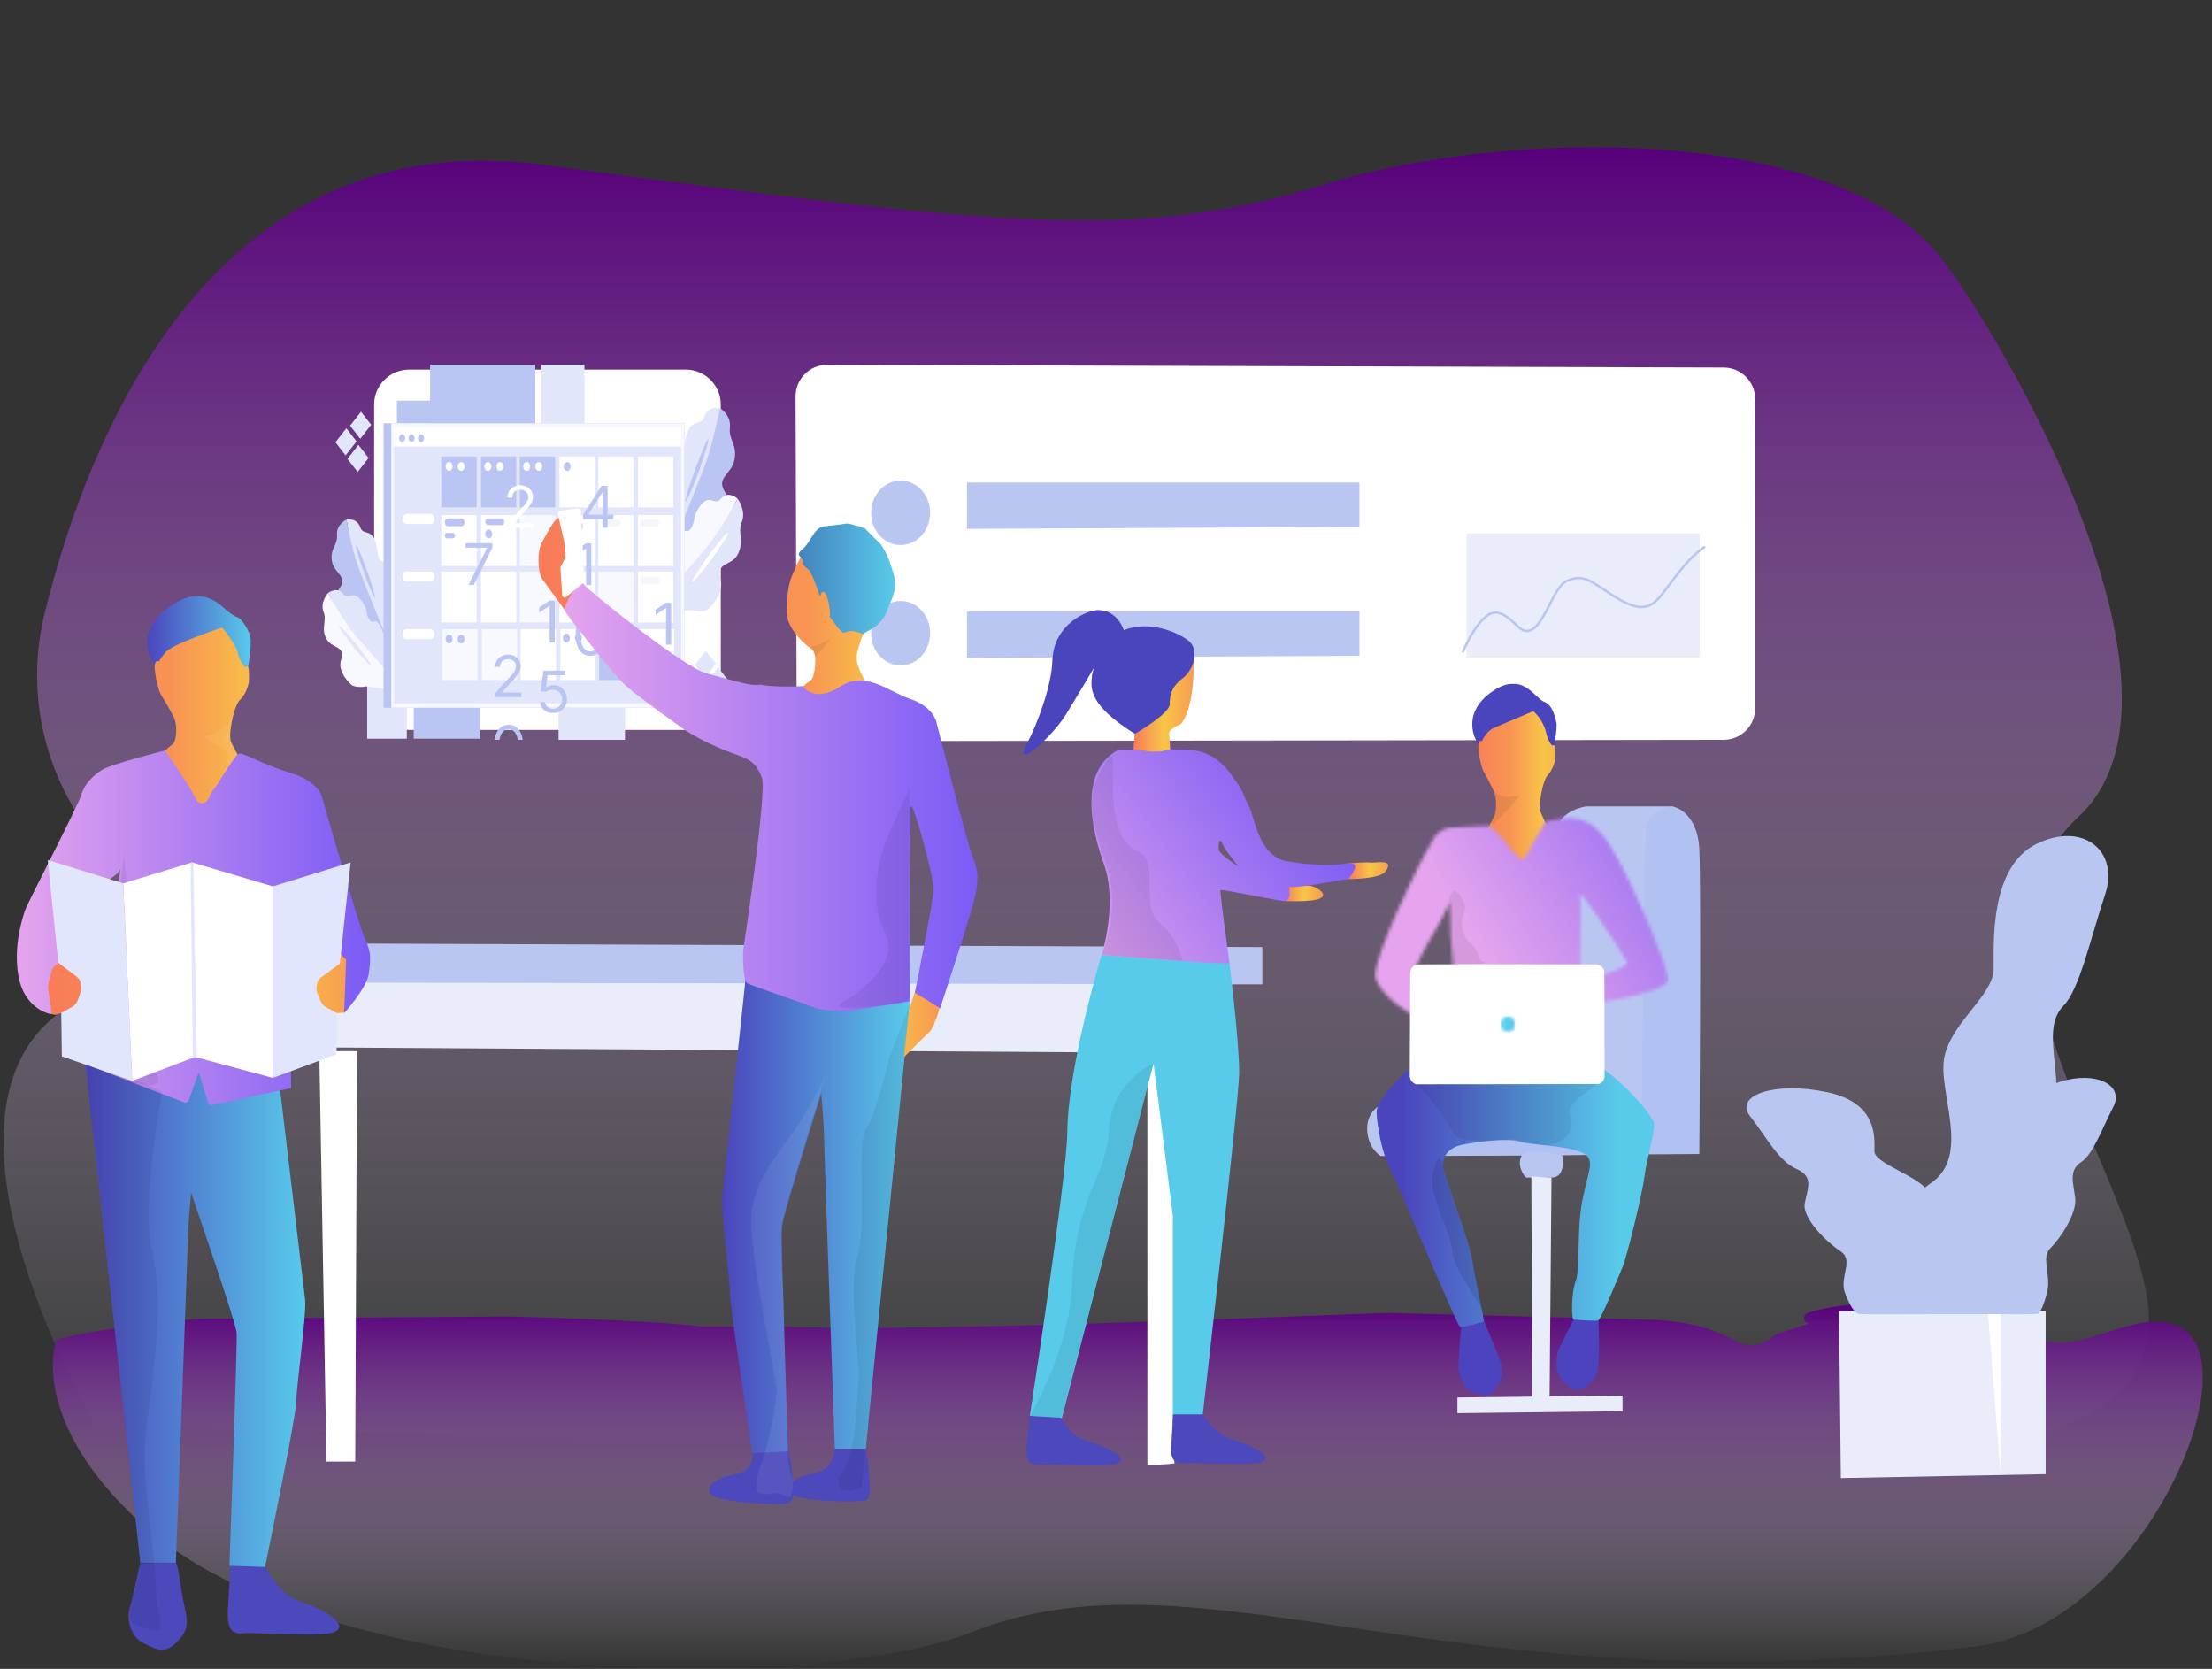 <svg width="631" height="476" viewBox="0 0 631 476" fill="none" xmlns="http://www.w3.org/2000/svg">
<rect x="0" y="0" width="631" height="476" fill="#333333" stroke="none"/>
<g clip-path="url(#clip0_1_385)">
<path d="M19.861 228.416C10.829 212.11 8.281 193.084 12.713 175.034C25.272 123.977 60.923 34.365 155.278 47.053C286.195 64.676 324.251 69.082 377.967 52.555C431.682 36.029 524.559 36.049 553.654 73.463C571.291 96.142 630.865 197.801 592.82 233.047C554.774 268.293 611.238 337.976 612.96 375.009C614.682 412.041 560.369 416.804 492.108 417.93C423.847 419.056 27.099 406.235 27.099 406.235C27.099 406.235 -23.764 319.967 16.521 289.151C41.45 270.094 30.29 247.253 19.861 228.416Z" fill="url(#paint0_linear_1_385)"/>
<path d="M60.777 376.107C51.789 375.784 18.118 380.543 16.145 382.369C15.633 382.862 8.27 405.536 40.67 434.844C92.506 481.731 232.002 483.334 277.212 465.499C342.802 439.619 414.673 488.146 563.654 469.574C611.263 463.642 643.079 388.121 621.434 378.331C608.475 372.494 592.959 387.983 579.928 381.185C564.93 373.348 534.538 368.45 515.722 374.462C515.359 374.564 515.047 374.808 514.854 375.143C514.66 375.477 514.599 375.877 514.684 376.257C514.769 376.637 514.993 376.968 515.309 377.181C515.625 377.393 516.008 377.471 516.378 377.397L506.468 380.671C495.456 389.161 497.936 377.88 472.105 376.426L395.945 374.478C368.715 375.327 263.941 380.098 222.947 378.4H200.401C185.356 376.452 146.33 375.529 144.926 375.481L60.777 376.107Z" fill="url(#paint1_linear_1_385)"/>
<path d="M93.133 416.863L91.084 299.805H101.844L101.332 416.863H93.133Z" fill="white"/>
<path d="M327.308 300.365H339.094L334.995 417.423L327.308 417.983V300.365Z" fill="white"/>
<path d="M82.885 279.642L83.397 298.685L344.218 300.365L344.495 279.065L82.885 279.642Z" fill="#E9EDFA"/>
<path d="M67 269L360.103 270.12V280.762L67.512 280.202L67 269Z" fill="#BAC6F2"/>
<path d="M524.613 373.964L525.125 421.571L583.541 420.451V373.964H524.613Z" fill="#E9EDFA"/>
<path d="M570.715 420.681L570.751 373.964H567.051" fill="white"/>
<path d="M539.75 373.863C539.75 373.863 538.356 345.629 550.572 337.614C562.788 329.599 552.319 310.904 554.758 300.985C557.197 291.066 568.722 283.818 568.722 276.184C568.722 268.55 567.697 247.188 580.938 240.703C594.179 234.217 604.673 242.613 600.486 255.203C596.3 267.794 593.154 282.295 588.619 286.87C584.084 291.446 585.826 298.699 586.523 307.476C587.22 316.253 580.938 330.748 577.448 336.091C573.959 341.434 577.448 350.591 576.423 360.13C576.423 360.13 574.517 373.482 572.601 373.925C570.684 374.367 539.75 373.863 539.75 373.863Z" fill="#BAC6F2"/>
<path d="M567.031 374.731C567.031 374.731 568.568 361.289 554.953 357.503C541.338 353.717 553.006 344.806 550.28 340.096C547.554 335.385 534.697 331.935 534.697 328.334C534.697 324.732 535.865 314.55 521.062 311.47C506.258 308.389 494.57 312.377 499.243 318.359C503.916 324.34 507.442 331.241 512.489 333.414C517.536 335.587 515.604 339.015 514.826 343.21C514.047 347.405 521.057 354.271 524.956 356.809C528.856 359.346 524.956 363.698 526.124 368.234C526.124 368.234 528.251 374.58 530.388 374.793C532.524 375.006 567.031 374.731 567.031 374.731Z" fill="#BAC6F2"/>
<path d="M555.64 374.726C555.64 374.726 554.553 360.69 564.048 356.708C573.543 352.725 565.406 343.434 567.302 338.499C569.198 333.565 578.15 329.963 578.15 326.177C578.15 322.391 577.335 311.761 587.64 308.54C597.945 305.32 606.087 309.487 602.828 315.749C599.569 322.01 597.135 329.191 593.605 331.493C590.074 333.794 591.437 337.373 591.975 341.737C592.513 346.1 587.635 353.308 584.924 355.963C582.214 358.617 584.924 363.171 584.11 367.909C584.11 367.909 582.629 374.546 581.143 374.765C579.657 374.983 555.64 374.726 555.64 374.726Z" fill="#BAC6F2"/>
<path d="M235.973 104.053C230.979 104.037 226.928 108.091 226.945 113.084L227.261 202.423C227.278 207.386 231.311 211.398 236.274 211.391L491.707 211.004C496.672 210.996 500.693 206.969 500.693 202.004V113.832C500.693 108.872 496.68 104.847 491.72 104.832L235.973 104.053Z" fill="white"/>
<path d="M275.839 137.63V150.848L387.802 150.271V137.63H275.839Z" fill="#BAC6F2"/>
<path d="M275.839 174.399V187.617L387.802 187.041V174.399H275.839Z" fill="#BAC6F2"/>
<path d="M256.915 155.458C261.559 155.458 265.324 151.343 265.324 146.267C265.324 141.191 261.559 137.076 256.915 137.076C252.271 137.076 248.506 141.191 248.506 146.267C248.506 151.343 252.271 155.458 256.915 155.458Z" fill="#BAC6F2"/>
<path d="M256.915 189.785C261.559 189.785 265.324 185.67 265.324 180.594C265.324 175.518 261.559 171.403 256.915 171.403C252.271 171.403 248.506 175.518 248.506 180.594C248.506 185.67 252.271 189.785 256.915 189.785Z" fill="#BAC6F2"/>
<path d="M484.834 152.091H418.363V187.534H484.834V152.091Z" fill="#E9EDFA"/>
<path d="M417.328 185.842C417.328 185.842 422.503 173.453 427.427 174.803C432.352 176.153 433.577 181.804 437.281 179.379C440.986 176.953 443.379 167.208 446.971 165.685C452.095 163.506 453.786 165.909 460.689 170.221C467.591 174.534 470.522 173.582 473.366 170.4C475.964 167.488 480.796 159.585 486.145 156.068" stroke="#BAC6F2" stroke-width="0.698" stroke-linecap="round" stroke-linejoin="round"/>
<path d="M195.617 105.414H116.72C111.198 105.414 106.72 109.891 106.72 115.414V198.173C106.72 203.696 111.198 208.173 116.72 208.173H195.617C201.14 208.173 205.617 203.696 205.617 198.173V115.414C205.617 109.891 201.14 105.414 195.617 105.414Z" fill="white"/>
<path d="M154.872 195.588C169.003 195.588 180.457 183.067 180.457 167.623C180.457 152.178 169.003 139.658 154.872 139.658C140.742 139.658 129.287 152.178 129.287 167.623C129.287 183.067 140.742 195.588 154.872 195.588Z" stroke="#AE00EB" stroke-width="0.233" stroke-linecap="round" stroke-linejoin="round"/>
<path d="M138.378 114.286H113.218V120.788H138.378V114.286Z" fill="#BAC6F2"/>
<path d="M138.378 124.485H113.218V130.987H138.378V124.485Z" fill="#BAC6F2"/>
<g clip-path="url(#clip1_1_385)">
<path d="M98.798 122.151L95.681 126.15L98.589 129.882L101.706 125.883L98.798 122.151Z" fill="#E1E6FB"/>
<path d="M102.24 126.887L99.124 130.887L102.032 134.618L105.148 130.619L102.24 126.887Z" fill="#E1E6FB"/>
<path d="M102.978 117.417L99.861 121.417L102.769 125.148L105.886 121.149L102.978 117.417Z" fill="#E1E6FB"/>
<path d="M201.366 185.595L198.249 189.594L201.157 193.326L204.274 189.326L201.366 185.595Z" fill="#E1E6FB"/>
<path d="M204.809 190.328L201.692 194.328L204.6 198.059L207.717 194.06L204.809 190.328Z" fill="#E1E6FB"/>
<path d="M201.119 195.064L198.002 199.063L200.91 202.795L204.027 198.796L201.119 195.064Z" fill="#E1E6FB"/>
<path d="M152.702 104H122.694V123.885H152.702V104Z" fill="#BAC5F4"/>
<path d="M116.053 178.49H104.739V210.684H116.053V178.49Z" fill="#E1E6FB"/>
<path d="M110.15 181.33C110.15 181.33 100.311 160.814 99.82 155.448C99.328 150.082 98.836 148.189 98.836 148.189C98.836 148.189 101.787 147.557 102.771 150.398C103.755 153.239 106.707 149.767 107.69 157.342C107.69 157.342 107.936 161.13 110.15 159.867C112.364 158.605 110.15 181.33 110.15 181.33Z" fill="#E1E6FB"/>
<path d="M111.38 184.487C111.38 184.487 104.355 167.758 102.033 161.13C100.311 156.212 98.836 148.189 98.836 148.189C98.836 148.189 95.869 149.584 96.13 152.608C96.376 155.449 94.162 156.395 94.654 159.867C95.186 163.623 99.416 164.327 96.868 167.758C95.321 169.838 96.482 173.389 97.606 175.649C98.326 177.095 101.881 178.411 101.049 177.859C99.146 176.596 111.38 184.487 111.38 184.487Z" fill="#BAC5F4"/>
<path d="M106.924 170.459C107.17 170.313 106.173 166.857 104.696 162.74C103.219 158.623 101.822 155.404 101.575 155.55C101.328 155.696 102.325 159.151 103.802 163.268C105.279 167.385 106.677 170.605 106.924 170.459Z" fill="#BAC5F4"/>
<path d="M113.493 194.742C113.493 194.742 98.513 180.223 96.536 175.453C94.558 170.684 93.562 169.141 93.562 169.141C93.562 169.141 96.132 167.174 97.854 169.362C99.576 171.549 101.342 166.937 104.404 173.534C104.404 173.534 104.741 178.165 106.955 177.218C109.25 176.246 113.493 194.742 113.493 194.742Z" fill="#E1E6FB"/>
<path d="M115.532 197.112C115.532 197.112 104.247 184.802 100.205 179.711C97.207 175.924 93.564 169.147 93.564 169.147C93.564 169.147 91.196 171.833 92.295 174.513C93.328 177.038 91.535 178.96 92.979 181.965C94.538 185.216 98.68 183.897 97.278 188.278C96.427 190.938 98.508 193.703 100.203 195.285C101.283 196.295 104.967 195.862 104.038 195.736C101.898 195.468 115.532 197.112 115.532 197.112Z" fill="#F8F8FF"/>
<path d="M105.922 189.944C106.111 189.693 104.203 186.939 101.66 183.793C99.118 180.647 96.904 178.3 96.715 178.55C96.527 178.801 98.435 181.555 100.977 184.701C103.52 187.848 105.733 190.195 105.922 189.944Z" fill="#E1E6FB"/>
<path d="M191.565 156.108C191.565 156.108 203.258 131.709 204.008 125.211C204.759 118.712 205.378 116.433 205.378 116.433C205.378 116.433 202.132 115.486 200.931 118.895C199.731 122.304 196.595 117.9 195.213 127.06C195.213 127.06 194.794 131.656 192.389 129.992C189.983 128.329 191.565 156.108 191.565 156.108Z" fill="#E1E6FB"/>
<path d="M190.089 159.867C190.089 159.867 198.518 139.916 201.344 131.984C203.443 126.098 205.386 116.42 205.386 116.42C205.386 116.42 208.62 118.292 208.214 121.953C207.833 125.397 210.248 126.688 209.57 130.873C208.832 135.412 204.119 136.024 206.812 140.342C208.446 142.965 207.024 147.217 205.691 149.903C204.837 151.62 200.848 153.015 201.79 152.393C203.942 150.982 190.089 159.867 190.089 159.867Z" fill="#BAC5F4"/>
<path d="M198.326 133.824C196.531 138.748 195.294 142.896 195.562 143.088C195.83 143.281 197.502 139.443 199.298 134.519C201.094 129.595 202.331 125.448 202.063 125.255C201.795 125.062 200.12 128.897 198.326 133.824Z" fill="#BAC5F4"/>
<path d="M187.344 172.234C187.344 172.234 204.503 155.429 206.879 149.742C209.255 144.054 210.416 142.242 210.416 142.242C210.416 142.242 207.644 139.717 205.651 142.264C203.659 144.811 201.881 139.108 198.233 146.964C198.233 146.964 197.682 152.579 195.264 151.298C192.758 149.969 187.344 172.234 187.344 172.234Z" fill="#F8F8FF"/>
<path d="M184.993 174.996C184.993 174.996 197.972 160.672 202.646 154.713C206.114 150.294 210.416 142.242 210.416 142.242C210.416 142.242 212.937 145.648 211.614 148.871C210.369 151.891 212.285 154.325 210.571 157.898C208.716 161.761 204.176 159.921 205.565 165.337C206.406 168.623 203.986 171.871 202.055 173.695C200.826 174.863 196.755 174.121 197.79 174.011C200.174 173.787 184.993 174.996 184.993 174.996Z" fill="#E1E6FB"/>
<path d="M202.235 158.339C199.421 162.178 197.316 165.539 197.522 165.845C197.729 166.151 200.181 163.285 202.995 159.444C205.809 155.603 207.914 152.245 207.708 151.938C207.501 151.632 205.049 154.501 202.235 158.339Z" fill="white"/>
<path d="M136.96 178.49H118.021V210.684H136.96V178.49Z" fill="#BAC5F4"/>
<path d="M178.283 178.805H159.343V211H178.283V178.805Z" fill="#E1E6FB"/>
<path d="M166.722 104H154.424V124.201H166.722V104Z" fill="#E1E6FB"/>
<path d="M195.254 120.729H109.412V201.847H195.254V120.729Z" fill="#BAC5F4"/>
<path d="M195.254 120.729H111.626V201.847H195.254V120.729Z" fill="#F8F8FF"/>
<path d="M194.271 121.991H112.364V127.673H194.271V121.991Z" fill="white"/>
<path d="M194.271 127.357H112.364V200.584H194.271V127.357Z" fill="#E1E6FB"/>
<path d="M135.977 130.197H125.892V144.716H135.977V130.197Z" fill="#BAC5F4"/>
<path d="M147.291 130.197H137.206V144.716H147.291V130.197Z" fill="#BAC5F4"/>
<path d="M158.359 130.197H148.275V144.716H158.359V130.197Z" fill="#BAC5F4"/>
<path d="M169.674 130.197H159.589V144.716H169.674V130.197Z" fill="white"/>
<path d="M180.742 130.197H170.658V144.716H180.742V130.197Z" fill="white"/>
<path d="M192.057 130.197H181.972V144.716H192.057V130.197Z" fill="white"/>
<path d="M135.977 146.926H125.892V161.445H135.977V146.926Z" fill="white"/>
<path d="M147.291 146.926H137.206V161.445H147.291V146.926Z" fill="white"/>
<path d="M158.359 146.926H148.275V161.445H158.359V146.926Z" fill="#F8F8FF"/>
<path d="M169.674 146.926H159.589V161.445H169.674V146.926Z" fill="white"/>
<path d="M180.742 146.926H170.658V161.445H180.742V146.926Z" fill="white"/>
<path d="M192.057 146.926H181.972V161.445H192.057V146.926Z" fill="white"/>
<path d="M135.977 163.023H125.892V177.543H135.977V163.023Z" fill="white"/>
<path d="M147.291 163.023H137.206V177.543H147.291V163.023Z" fill="white"/>
<path d="M158.359 163.023H148.275V177.543H158.359V163.023Z" fill="#F8F8FF"/>
<path d="M169.674 163.023H159.589V177.543H169.674V163.023Z" fill="white"/>
<path d="M180.742 163.023H170.658V177.543H180.742V163.023Z" fill="#F8F8FF"/>
<path d="M192.057 163.023H181.972V177.543H192.057V163.023Z" fill="white"/>
<path d="M136.223 179.437H126.138V193.956H136.223V179.437Z" fill="#F8F8FF"/>
<path d="M147.537 179.437H137.452V193.956H147.537V179.437Z" fill="#F8F8FF"/>
<path d="M158.605 179.437H148.521V193.956H158.605V179.437Z" fill="white"/>
<path d="M169.92 179.437H159.835V193.956H169.92V179.437Z" fill="white"/>
<path d="M180.988 179.437H170.904V193.956H180.988V179.437Z" fill="#BAC5F4"/>
<path d="M192.303 179.437H182.218V193.956H192.303V179.437Z" fill="white"/>
<path d="M114.7 126.094C115.176 126.094 115.561 125.6 115.561 124.989C115.561 124.379 115.176 123.885 114.7 123.885C114.225 123.885 113.84 124.379 113.84 124.989C113.84 125.6 114.225 126.094 114.7 126.094Z" fill="#BAC5F4"/>
<path d="M117.406 126.094C117.882 126.094 118.267 125.6 118.267 124.989C118.267 124.379 117.882 123.885 117.406 123.885C116.931 123.885 116.545 124.379 116.545 124.989C116.545 125.6 116.931 126.094 117.406 126.094Z" fill="#BAC5F4"/>
<path d="M120.112 126.094C120.587 126.094 120.973 125.6 120.973 124.989C120.973 124.379 120.587 123.885 120.112 123.885C119.636 123.885 119.251 124.379 119.251 124.989C119.251 125.6 119.636 126.094 120.112 126.094Z" fill="#BAC5F4"/>
<path d="M122.817 146.61H115.93C115.319 146.61 114.823 147.246 114.823 148.031C114.823 148.815 115.319 149.451 115.93 149.451H122.817C123.429 149.451 123.924 148.815 123.924 148.031C123.924 147.246 123.429 146.61 122.817 146.61Z" fill="white"/>
<path d="M122.817 163.023H115.93C115.319 163.023 114.823 163.659 114.823 164.444C114.823 165.228 115.319 165.864 115.93 165.864H122.817C123.429 165.864 123.924 165.228 123.924 164.444C123.924 163.659 123.429 163.023 122.817 163.023Z" fill="white"/>
<path d="M122.817 179.437H115.93C115.319 179.437 114.823 180.072 114.823 180.857C114.823 181.641 115.319 182.277 115.93 182.277H122.817C123.429 182.277 123.924 181.641 123.924 180.857C123.924 180.072 123.429 179.437 122.817 179.437Z" fill="white"/>
<path d="M131.672 147.873H127.737C127.261 147.873 126.876 148.368 126.876 148.978C126.876 149.588 127.261 150.082 127.737 150.082H131.672C132.148 150.082 132.533 149.588 132.533 148.978C132.533 148.368 132.148 147.873 131.672 147.873Z" fill="#BAC5F4"/>
<path d="M129.212 151.976H127.491C127.151 151.976 126.876 152.329 126.876 152.765C126.876 153.201 127.151 153.554 127.491 153.554H129.212C129.552 153.554 129.827 153.201 129.827 152.765C129.827 152.329 129.552 151.976 129.212 151.976Z" fill="#BAC5F4"/>
<path d="M143.11 147.873H139.174C138.767 147.873 138.436 148.297 138.436 148.82C138.436 149.343 138.767 149.767 139.174 149.767H143.11C143.517 149.767 143.847 149.343 143.847 148.82C143.847 148.297 143.517 147.873 143.11 147.873Z" fill="#BAC5F4"/>
<path d="M176.561 181.646H172.626C172.218 181.646 171.888 182.07 171.888 182.593C171.888 183.116 172.218 183.54 172.626 183.54H176.561C176.968 183.54 177.299 183.116 177.299 182.593C177.299 182.07 176.968 181.646 176.561 181.646Z" fill="white"/>
<path d="M187.629 164.602H183.694C183.286 164.602 182.956 165.026 182.956 165.548C182.956 166.071 183.286 166.495 183.694 166.495H187.629C188.037 166.495 188.367 166.071 188.367 165.548C188.367 165.026 188.037 164.602 187.629 164.602Z" fill="#F5F5FC"/>
<path d="M187.383 148.188H183.448C183.04 148.188 182.71 148.612 182.71 149.135C182.71 149.658 183.04 150.082 183.448 150.082H187.383C187.791 150.082 188.121 149.658 188.121 149.135C188.121 148.612 187.791 148.188 187.383 148.188Z" fill="#F5F5FC"/>
<path d="M176.315 148.188H172.38C171.972 148.188 171.642 148.612 171.642 149.135C171.642 149.658 171.972 150.082 172.38 150.082H176.315C176.723 150.082 177.053 149.658 177.053 149.135C177.053 148.612 176.723 148.188 176.315 148.188Z" fill="#F5F5FC"/>
<path d="M139.42 153.554C139.963 153.554 140.404 152.989 140.404 152.292C140.404 151.595 139.963 151.029 139.42 151.029C138.877 151.029 138.436 151.595 138.436 152.292C138.436 152.989 138.877 153.554 139.42 153.554Z" fill="#BAC5F4"/>
<path d="M161.803 151.345C162.346 151.345 162.787 150.78 162.787 150.082C162.787 149.385 162.346 148.82 161.803 148.82C161.26 148.82 160.819 149.385 160.819 150.082C160.819 150.78 161.26 151.345 161.803 151.345Z" fill="#BAC5F4"/>
<path d="M165.247 151.345C165.79 151.345 166.23 150.78 166.23 150.082C166.23 149.385 165.79 148.82 165.247 148.82C164.703 148.82 164.263 149.385 164.263 150.082C164.263 150.78 164.703 151.345 165.247 151.345Z" fill="#BAC5F4"/>
<path d="M165.247 167.127C165.79 167.127 166.23 166.561 166.23 165.864C166.23 165.167 165.79 164.602 165.247 164.602C164.703 164.602 164.263 165.167 164.263 165.864C164.263 166.561 164.703 167.127 165.247 167.127Z" fill="#BAC5F4"/>
<path d="M161.803 167.127C162.346 167.127 162.787 166.561 162.787 165.864C162.787 165.167 162.346 164.602 161.803 164.602C161.26 164.602 160.819 165.167 160.819 165.864C160.819 166.561 161.26 167.127 161.803 167.127Z" fill="#BAC5F4"/>
<path d="M165.001 183.224C165.544 183.224 165.984 182.659 165.984 181.961C165.984 181.264 165.544 180.699 165.001 180.699C164.457 180.699 164.017 181.264 164.017 181.961C164.017 182.659 164.457 183.224 165.001 183.224Z" fill="#BAC5F4"/>
<path d="M161.557 183.224C162.1 183.224 162.541 182.659 162.541 181.961C162.541 181.264 162.1 180.699 161.557 180.699C161.014 180.699 160.573 181.264 160.573 181.961C160.573 182.659 161.014 183.224 161.557 183.224Z" fill="#BAC5F4"/>
<path d="M131.549 183.54C132.093 183.54 132.533 182.974 132.533 182.277C132.533 181.58 132.093 181.015 131.549 181.015C131.006 181.015 130.565 181.58 130.565 182.277C130.565 182.974 131.006 183.54 131.549 183.54Z" fill="#BAC5F4"/>
<path d="M128.106 183.54C128.649 183.54 129.089 182.974 129.089 182.277C129.089 181.58 128.649 181.015 128.106 181.015C127.562 181.015 127.122 181.58 127.122 182.277C127.122 182.974 127.562 183.54 128.106 183.54Z" fill="#BAC5F4"/>
<path d="M161.803 134.3C162.346 134.3 162.787 133.735 162.787 133.038C162.787 132.341 162.346 131.775 161.803 131.775C161.26 131.775 160.819 132.341 160.819 133.038C160.819 133.735 161.26 134.3 161.803 134.3Z" fill="#BAC5F4"/>
<path d="M150.243 134.3C150.786 134.3 151.226 133.735 151.226 133.038C151.226 132.341 150.786 131.775 150.243 131.775C149.699 131.775 149.259 132.341 149.259 133.038C149.259 133.735 149.699 134.3 150.243 134.3Z" fill="white"/>
<path d="M153.686 134.3C154.229 134.3 154.67 133.735 154.67 133.038C154.67 132.341 154.229 131.775 153.686 131.775C153.143 131.775 152.702 132.341 152.702 133.038C152.702 133.735 153.143 134.3 153.686 134.3Z" fill="white"/>
<path d="M139.174 134.3C139.717 134.3 140.158 133.735 140.158 133.038C140.158 132.341 139.717 131.775 139.174 131.775C138.631 131.775 138.19 132.341 138.19 133.038C138.19 133.735 138.631 134.3 139.174 134.3Z" fill="white"/>
<path d="M142.618 134.3C143.161 134.3 143.601 133.735 143.601 133.038C143.601 132.341 143.161 131.775 142.618 131.775C142.074 131.775 141.634 132.341 141.634 133.038C141.634 133.735 142.074 134.3 142.618 134.3Z" fill="white"/>
<path d="M128.106 134.3C128.649 134.3 129.089 133.735 129.089 133.038C129.089 132.341 128.649 131.775 128.106 131.775C127.562 131.775 127.122 132.341 127.122 133.038C127.122 133.735 127.562 134.3 128.106 134.3Z" fill="white"/>
<path d="M131.549 134.3C132.093 134.3 132.533 133.735 132.533 133.038C132.533 132.341 132.093 131.775 131.549 131.775C131.006 131.775 130.565 132.341 130.565 133.038C130.565 133.735 131.006 134.3 131.549 134.3Z" fill="white"/>
<path d="M166.321 148.069V146.879L171.571 138.573H172.434V140.416H171.851L167.884 146.692V146.786H174.954V148.069H166.321ZM171.944 150.519V147.707V147.153V138.573H173.32V150.519H171.944Z" fill="#BAC5F4"/>
<path d="M144.71 150.519V149.469L148.653 145.152C149.116 144.647 149.497 144.208 149.796 143.834C150.096 143.457 150.317 143.103 150.461 142.773C150.609 142.438 150.683 142.088 150.683 141.723C150.683 141.303 150.582 140.939 150.38 140.632C150.181 140.325 149.909 140.088 149.563 139.921C149.217 139.753 148.828 139.67 148.396 139.67C147.938 139.67 147.537 139.765 147.195 139.956C146.857 140.142 146.594 140.405 146.407 140.743C146.225 141.081 146.133 141.478 146.133 141.933H144.757C144.757 141.233 144.918 140.618 145.241 140.09C145.564 139.561 146.003 139.149 146.559 138.853C147.119 138.558 147.747 138.41 148.443 138.41C149.143 138.41 149.763 138.558 150.304 138.853C150.844 139.149 151.268 139.547 151.575 140.049C151.882 140.55 152.036 141.108 152.036 141.723C152.036 142.162 151.956 142.592 151.797 143.012C151.641 143.428 151.369 143.893 150.98 144.406C150.595 144.915 150.061 145.537 149.376 146.272L146.693 149.142V149.235H152.246V150.519H144.71Z" fill="white"/>
<path d="M133.607 166.868L138.949 156.299V156.206H132.79V154.923H140.443V156.276L135.123 166.868H133.607Z" fill="#BAC5F4"/>
<path d="M168.668 154.942V166.887H167.222V156.458H167.152L164.235 158.395V156.925L167.222 154.942H168.668ZM168.365 187.051C167.486 187.051 166.738 186.811 166.119 186.333C165.501 185.851 165.029 185.153 164.702 184.239C164.375 183.321 164.212 182.213 164.212 180.915C164.212 179.624 164.375 178.521 164.702 177.607C165.032 176.69 165.507 175.99 166.125 175.508C166.747 175.022 167.494 174.778 168.365 174.778C169.236 174.778 169.981 175.022 170.599 175.508C171.221 175.99 171.695 176.69 172.022 177.607C172.352 178.521 172.518 179.624 172.518 180.915C172.518 182.213 172.354 183.321 172.028 184.239C171.701 185.153 171.229 185.851 170.61 186.333C169.992 186.811 169.244 187.051 168.365 187.051ZM168.365 185.767C169.236 185.767 169.912 185.347 170.395 184.507C170.877 183.668 171.118 182.47 171.118 180.915C171.118 179.88 171.007 178.999 170.785 178.272C170.568 177.545 170.253 176.991 169.841 176.61C169.432 176.229 168.94 176.038 168.365 176.038C167.502 176.038 166.827 176.464 166.341 177.316C165.855 178.163 165.612 179.363 165.612 180.915C165.612 181.949 165.721 182.828 165.938 183.551C166.156 184.274 166.469 184.824 166.878 185.202C167.29 185.579 167.785 185.767 168.365 185.767Z" fill="#BAC5F4"/>
<path d="M158.251 171.282V183.228H156.805V172.799H156.735L153.819 174.735V173.265L156.805 171.282H158.251ZM157.785 203.391C157.1 203.391 156.484 203.255 155.936 202.983C155.388 202.71 154.948 202.337 154.618 201.863C154.287 201.388 154.106 200.848 154.075 200.241H155.475C155.53 200.782 155.775 201.229 156.21 201.583C156.649 201.933 157.174 202.108 157.785 202.108C158.275 202.108 158.71 201.993 159.091 201.764C159.476 201.534 159.778 201.219 159.995 200.819C160.217 200.414 160.328 199.957 160.328 199.448C160.328 198.927 160.213 198.462 159.984 198.054C159.758 197.642 159.447 197.317 159.051 197.08C158.654 196.843 158.201 196.722 157.692 196.718C157.326 196.714 156.951 196.771 156.566 196.887C156.181 197 155.864 197.146 155.615 197.325L154.262 197.162L154.985 191.282H161.191V192.565H156.198L155.778 196.088H155.848C156.093 195.894 156.401 195.732 156.77 195.604C157.139 195.476 157.524 195.412 157.925 195.412C158.656 195.412 159.307 195.587 159.879 195.937C160.454 196.283 160.905 196.757 161.232 197.36C161.563 197.963 161.728 198.651 161.728 199.425C161.728 200.187 161.557 200.867 161.214 201.466C160.876 202.061 160.41 202.532 159.815 202.878C159.22 203.22 158.543 203.391 157.785 203.391Z" fill="#BAC5F4"/>
<path d="M191.457 171.913V183.859H190.01V173.43H189.94L187.024 175.366V173.897L190.01 171.913H191.457ZM191.084 204.022C190.283 204.022 189.575 203.88 188.961 203.596C188.35 203.309 187.874 202.914 187.531 202.412C187.189 201.907 187.02 201.331 187.024 200.686C187.02 200.18 187.119 199.714 187.322 199.286C187.524 198.854 187.8 198.495 188.15 198.207C188.504 197.915 188.898 197.731 189.334 197.653V197.583C188.762 197.435 188.307 197.114 187.969 196.62C187.631 196.123 187.463 195.557 187.467 194.923C187.463 194.317 187.617 193.774 187.928 193.296C188.239 192.818 188.667 192.44 189.211 192.164C189.76 191.888 190.384 191.75 191.084 191.75C191.776 191.75 192.394 191.888 192.938 192.164C193.483 192.44 193.911 192.818 194.222 193.296C194.537 193.774 194.696 194.317 194.7 194.923C194.696 195.557 194.523 196.123 194.181 196.62C193.842 197.114 193.393 197.435 192.833 197.583V197.653C193.265 197.731 193.654 197.915 194 198.207C194.346 198.495 194.622 198.854 194.828 199.286C195.034 199.714 195.139 200.18 195.143 200.686C195.139 201.331 194.964 201.907 194.618 202.412C194.276 202.914 193.8 203.309 193.189 203.596C192.583 203.88 191.881 204.022 191.084 204.022ZM191.084 202.739C191.624 202.739 192.091 202.652 192.483 202.477C192.876 202.302 193.18 202.055 193.393 201.736C193.607 201.417 193.716 201.044 193.72 200.616C193.716 200.165 193.599 199.766 193.37 199.42C193.141 199.074 192.828 198.802 192.431 198.604C192.038 198.405 191.589 198.306 191.084 198.306C190.574 198.306 190.119 198.405 189.719 198.604C189.322 198.802 189.009 199.074 188.78 199.42C188.554 199.766 188.443 200.165 188.447 200.616C188.443 201.044 188.546 201.417 188.756 201.736C188.97 202.055 189.275 202.302 189.672 202.477C190.069 202.652 190.539 202.739 191.084 202.739ZM191.084 197.07C191.511 197.07 191.89 196.984 192.221 196.813C192.555 196.642 192.818 196.403 193.008 196.096C193.199 195.788 193.296 195.429 193.3 195.016C193.296 194.612 193.201 194.26 193.014 193.961C192.828 193.657 192.569 193.424 192.238 193.261C191.908 193.094 191.523 193.01 191.084 193.01C190.636 193.01 190.246 193.094 189.911 193.261C189.577 193.424 189.318 193.657 189.135 193.961C188.953 194.26 188.863 194.612 188.867 195.016C188.863 195.429 188.955 195.788 189.141 196.096C189.332 196.403 189.594 196.642 189.929 196.813C190.263 196.984 190.648 197.07 191.084 197.07Z" fill="#BAC5F4"/>
<path d="M141.2 198.817V197.767L145.143 193.451C145.606 192.945 145.987 192.506 146.286 192.133C146.586 191.755 146.807 191.402 146.951 191.071C147.099 190.737 147.173 190.387 147.173 190.021C147.173 189.601 147.072 189.238 146.87 188.93C146.671 188.623 146.399 188.386 146.053 188.219C145.707 188.052 145.318 187.968 144.886 187.968C144.428 187.968 144.027 188.063 143.685 188.254C143.347 188.44 143.084 188.703 142.898 189.041C142.715 189.38 142.623 189.776 142.623 190.231H141.247C141.247 189.531 141.408 188.917 141.731 188.388C142.054 187.859 142.493 187.447 143.049 187.151C143.609 186.856 144.237 186.708 144.933 186.708C145.633 186.708 146.253 186.856 146.794 187.151C147.334 187.447 147.758 187.846 148.065 188.347C148.372 188.849 148.526 189.407 148.526 190.021C148.526 190.461 148.446 190.89 148.287 191.31C148.131 191.726 147.859 192.191 147.47 192.704C147.085 193.214 146.551 193.836 145.866 194.571L143.183 197.44V197.534H148.736V198.817H141.2ZM145.096 218.98C144.218 218.98 143.469 218.741 142.851 218.263C142.233 217.781 141.76 217.083 141.433 216.169C141.107 215.251 140.944 214.143 140.944 212.844C140.944 211.553 141.107 210.451 141.433 209.537C141.764 208.619 142.238 207.919 142.857 207.437C143.479 206.951 144.225 206.708 145.096 206.708C145.967 206.708 146.712 206.951 147.33 207.437C147.953 207.919 148.427 208.619 148.754 209.537C149.084 210.451 149.249 211.553 149.249 212.844C149.249 214.143 149.086 215.251 148.759 216.169C148.433 217.083 147.96 217.781 147.342 218.263C146.724 218.741 145.975 218.98 145.096 218.98ZM145.096 217.697C145.967 217.697 146.644 217.277 147.126 216.437C147.608 215.597 147.849 214.4 147.849 212.844C147.849 211.81 147.739 210.929 147.517 210.202C147.299 209.475 146.984 208.921 146.572 208.54C146.164 208.159 145.672 207.968 145.096 207.968C144.233 207.968 143.559 208.394 143.072 209.245C142.586 210.093 142.343 211.293 142.343 212.844C142.343 213.879 142.452 214.757 142.67 215.481C142.888 216.204 143.201 216.754 143.609 217.131C144.021 217.508 144.517 217.697 145.096 217.697Z" fill="#BAC5F4"/>
</g>
<g clip-path="url(#clip2_1_385)">
<path d="M50.085 445.728H48.805L40.012 445.813C40.012 445.813 38.134 454.435 37.195 458.021C37.11 458.277 36.939 458.874 36.854 459.301C36.683 459.899 36.683 460.582 36.683 461.179C36.854 464.423 38.134 467.24 41.037 468.691C44.281 470.313 46.756 471.85 50.085 468.691C53.415 465.533 53.927 463.569 52.646 458.191C51.366 452.813 50.939 445.899 50.085 445.728Z" fill="#4B49BB"/>
<path d="M85.341 456.655C79.536 454.777 75.695 446.923 75.695 446.923L65.793 446.326C65.793 446.326 65.28 454.35 65.024 458.362C64.683 463.74 65.622 466.216 69.122 465.874C73.817 465.447 92.853 467.24 95.841 465.277C99.682 462.801 90.719 458.362 85.341 456.655Z" fill="#4B49BB"/>
<path d="M87.048 370.778C87.475 374.79 84.487 395.96 84.487 399.973C84.487 403.985 75.609 446.923 75.609 446.923L65.451 446.582C65.451 446.582 67.756 383.156 67.5 380.083C67.244 377.009 54.524 340.217 54.524 340.217C54.524 340.217 53.585 349.949 53.585 353.022C53.585 356.095 50.171 445.728 50.171 445.728H40.012L25.5 313.413L24.134 302.145L79.024 303.51C79.024 303.51 86.536 366.68 87.048 370.778Z" fill="url(#paint2_linear_1_385)"/>
<path d="M93.792 276.45L89.183 280.377L90.634 286.523L92.597 289.255C92.426 289.511 91.999 287.889 94.048 289.084L98.06 288.828L101.134 284.816C101.134 284.816 99.512 266.292 92.341 253.402L93.792 276.45ZM88.158 251.95L87.731 249.389L86.621 249.219L88.158 251.95ZM49.488 183.744C52.049 182.634 61.951 177.939 63.402 178.964C65.622 180.842 67.244 183.317 67.927 186.134C68.353 188.098 69.89 190.488 70.146 190.146C71.256 189.037 71 193.219 71 194.5C70.658 196.293 69.89 198.085 68.61 199.451C67.756 200.134 66.902 202.439 66.475 204.231C66.049 206.195 65.195 210.122 65.963 211.744C66.817 213.707 77.231 232.573 86.536 249.304L34.378 239.914L17.903 274.743L25.33 280.718L23.195 287.804L21.83 288.06C21.83 288.06 20.635 290.877 19.354 289.596C18.33 288.572 16.793 289.084 16.196 289.34C16.025 289.426 15.769 289.426 15.598 289.426L13.891 289.084L12.781 279.694L28.83 230.268C28.83 230.268 48.122 212.939 49.232 212.256C50.342 211.573 50.683 206.963 49.659 204.744C48.549 202.524 47.354 200.39 45.988 198.256C45.134 196.975 44.11 192.11 44.11 189.976C44.11 187.841 45.39 188.61 45.39 188.61C45.39 188.61 46.586 184.427 49.146 183.317C50.085 182.72 63.402 178.964 63.402 178.964" fill="url(#paint3_linear_1_385)"/>
<path d="M28.915 219.682C26.354 221.39 24.049 223.695 23.195 226.682C22.342 229.67 7.83 257.584 7.147 259.633C6.464 261.682 3.732 269.706 5.269 278.413C6.805 287.121 13.379 289.169 14.488 289.169C15.086 289.169 13.976 284.645 13.72 281.657C13.635 280.548 14.574 277.816 14.83 276.706C15.257 275.084 16.622 275.511 16.622 274.06C16.622 271.328 23.452 261.853 26.012 256.56C28.573 251.267 33.354 250.328 34.208 248.024C35.061 245.719 27.037 295.486 27.037 295.486C27.037 295.486 26.866 304.194 28.488 305.047C30.025 305.815 48.378 312.815 52.646 314.437C53.073 314.608 53.585 314.352 53.842 313.925L56.573 306.157C56.573 306.072 56.658 305.986 56.744 306.072C56.829 306.072 56.829 306.157 56.829 306.157L59.39 314.608C59.475 315.035 59.988 315.291 60.414 315.206L83.036 310.34C83.036 310.34 82.695 268.596 83.122 261.597C83.463 254.767 82.609 250.926 83.89 252.804C85.256 254.853 96.524 266.035 96.524 269.194C96.439 270.987 97.292 272.609 98.743 273.633L98.146 288.999C98.146 288.999 104.548 281.913 105.146 277.901C105.743 273.889 105.999 271.755 104.121 267.743C102.243 263.731 91.829 227.28 91.829 227.28C91.829 227.28 90.804 222.841 83.122 220.536C75.439 218.231 69.719 214.817 68.353 214.902C66.988 214.987 62.719 223.012 60.841 225.316C59.988 226.341 60.158 226.853 59.049 228.39C58.451 229.158 57.341 229.329 56.573 228.731C56.402 228.56 56.232 228.475 56.146 228.219C55.549 227.28 55.037 226.341 54.524 225.402C53.671 223.695 47.098 214.048 47.098 214.048C47.098 214.048 31.476 217.975 28.915 219.682Z" fill="url(#paint4_linear_1_385)"/>
<path d="M63.402 178.963C63.402 178.963 50.171 183.402 47.781 185.537C46.244 186.902 45.39 188.61 45.39 188.61C45.39 188.61 44.11 188.097 44.11 189.976C44.11 189.976 43.598 188.695 43.171 187.927C42.744 187.158 41.122 183.061 42.659 179.817C44.195 176.573 46.073 174.695 46.842 174.183C47.61 173.671 52.049 169.829 56.402 170C60.756 170.171 63.573 173.159 64.341 173.842C65.195 174.524 66.731 175.805 67.756 176.061C68.78 176.403 71.341 179.817 71.512 182.378C71.683 184.939 70.744 190.488 70.744 190.488C70.744 190.488 70.658 189.719 70.146 190.146C69.634 190.573 68.183 187.841 67.756 185.878C67.329 183.915 63.402 178.963 63.402 178.963Z" fill="url(#paint5_linear_1_385)"/>
<g opacity="0.07">
<path d="M67.756 214.987C67.671 214.731 69.293 215.926 67.415 214.561C64.768 212.682 65.963 204.658 65.963 204.658C65.024 206.707 63.317 208.329 61.183 209.183C57.768 210.463 56.744 209.524 61.951 212.512C67.158 215.5 64.427 216.524 64.085 220.451" fill="white"/>
</g>
<g opacity="0.07">
<path d="M34.208 252.718L27.037 296.254C27.037 296.254 27.122 304.023 28.488 305.132C29.854 306.242 34.464 307.01 35.488 307.779C36.512 308.547 47.61 312.218 44.707 305.986C44.025 304.62 29.086 296.255 35.83 287.462C42.573 278.669 41.293 266.548 38.134 258.096C36.256 253.145 35.317 247.853 35.573 242.56L34.208 252.718Z" fill="black"/>
</g>
<path opacity="0.07" d="M46.244 311.364C46.244 311.364 40.183 343.632 43.342 356.522C48.122 376.071 41.208 402.534 41.208 415.253C41.208 423.448 44.451 446.326 44.622 455.545C44.707 458.362 46.671 463.74 45.22 465.021C44.537 465.533 40.695 464.338 38.561 463.313C37.451 462.801 36.769 461.606 36.939 460.411L38.22 454.862L40.012 447.606L27.464 329.547C27.464 329.547 23.366 303.254 25.671 303.169C27.976 303.084 46.244 311.364 46.244 311.364Z" fill="black"/>
<path d="M35.147 251.95L54.781 245.975L55.634 301.462L37.708 308.291L35.147 251.95Z" fill="white"/>
<path d="M54.781 245.975L77.829 252.804V307.437L55.634 301.462L54.781 245.975Z" fill="white"/>
<path d="M77.829 252.804L100.024 245.975L96.951 274.828L91.487 278.84C90.89 279.267 90.548 279.864 90.463 280.547L90.292 281.572C90.207 282.084 90.292 282.596 90.463 283.108L91.402 285.413C91.743 286.181 92.256 286.864 93.024 287.291L96.182 288.998L96.012 300.693L77.829 307.437V252.804Z" fill="#E1E6FC"/>
<path d="M35.147 251.95L13.635 245.292L16.622 274.572L22 278.669C22.513 279.096 22.939 279.694 23.025 280.376L23.195 281.401C23.281 281.913 23.195 282.511 23.025 282.937L22.171 285.328C21.83 286.096 21.317 286.779 20.549 287.206L17.476 288.913L17.647 301.291L37.708 308.291L35.147 251.95Z" fill="#E1E6FC"/>
<path d="M54.354 246.145L54.781 245.975L55.122 246.06L56.146 301.632L55.634 301.462L55.037 301.632L54.354 246.145Z" fill="#E1E6FC"/>
</g>
<g clip-path="url(#clip3_1_385)">
<path d="M247.86 420.57C247.766 418.041 247.486 415.459 247.019 412.982L238.149 413.193C238.149 413.193 237.869 418.673 233.854 419.569L232.174 420.148C230.073 420.622 227.552 421.466 226.105 422.572C226.058 422.151 226.058 421.782 226.058 421.413C225.918 418.673 225.451 415.986 224.704 413.351L214.76 413.773C214.76 413.773 215.274 419.042 211.259 419.938L209.532 420.464C205.75 421.307 200.755 423.257 202.856 426.208C204.49 428.421 221.436 429.422 224.471 428.789C225.638 428.579 226.058 427.63 226.198 426.418C229.793 428.21 243.985 428.631 246.739 427.946C248.933 427.367 247.953 423.468 247.86 420.57Z" fill="#4B49BB"/>
<path d="M206.03 341.218C205.61 345.117 208.271 365.403 208.271 369.25C208.271 373.096 214.667 414.458 214.667 414.458L224.798 413.931C224.798 413.931 222.79 353.074 222.977 350.123C223.164 347.172 234.275 311.817 234.275 311.817C234.275 311.817 235.068 321.143 235.068 324.147C235.068 327.15 238.149 413.193 238.149 413.193H246.973L259.531 286.421L259.297 283.997L212.94 276.726C212.986 276.673 206.451 337.372 206.03 341.218Z" fill="url(#paint6_linear_1_385)"/>
<path d="M268.494 259.864L259.344 287.896L257.757 301.595L265.46 293.955C265.88 293.533 266.72 291.373 267.187 290.267L271.809 275.671L275.217 252.382C275.217 252.382 270.035 241.844 263.966 229.462L268.494 259.864ZM263.966 229.462L263.592 226.986L262.659 226.775L263.966 229.462ZM232.921 158.805C231.473 158.647 230.026 158.647 228.579 158.91C228.159 159.015 226.805 162.124 225.871 164.337C224.658 167.182 224.424 171.714 224.424 174.612C224.424 178.247 227.645 182.357 231.66 185.255C233.434 186.52 232.314 193.211 231.427 193.844C230.54 194.476 213.5 208.702 213.5 208.702L201.222 201.115L167.796 168.763L166.115 166.392C166.115 166.392 162.381 148.425 160.98 147.687C158.552 146.422 156.778 151.006 154.538 154.8C153.277 156.96 153.277 163.336 154.771 165.286L161.26 174.19L197.02 207.332L206.964 210.915L218.262 217.87L262.612 226.828C254.722 210.704 245.852 192.632 245.059 190.735C244.358 189.207 244.218 187.468 244.592 185.835C245.152 183.569 245.946 181.356 246.926 179.248C247.626 178.142 248 176.034 248.187 174.822C248.373 173.611 248.373 173.979 247.44 175.033C247.159 175.297 246.366 175.349 245.992 173.505C245.619 171.661 240.717 169.027 238.336 166.708C238.336 166.708 235.815 165.97 233.247 164.969" fill="url(#paint7_linear_1_385)"/>
<path d="M217.235 195.266C214.387 195.582 212.706 195.003 209.345 194.16C206.637 193.422 201.642 192.21 199.915 191.42C192.492 188.1 167.282 168.184 166.255 166.287C165.695 165.233 161.307 171.24 161.027 173.927C160.98 174.664 168.59 183.938 171.764 187.995C172.324 188.733 177.086 194.371 178.813 195.846C182.642 199.113 191.932 205.752 194.499 207.596C196.46 209.018 202.716 212.707 209.812 215.131C214.574 216.764 215.834 218.081 217.328 221.769C218.915 225.721 211.959 271.298 211.959 271.298C211.959 271.298 211.773 279.623 213.22 280.466C214.48 281.204 229.373 286.104 232.967 287.632C235.582 288.106 238.196 288.37 240.857 288.528L259.624 285.577C259.624 285.577 259.344 245.48 259.671 238.788C259.998 232.202 259.251 228.567 260.278 230.358C261.445 232.36 266.347 250.38 266.347 253.436C266.347 256.492 260.978 283.101 260.978 283.101L268.167 287.58C268.167 287.58 277.878 258.336 278.438 254.437C278.998 250.538 279.138 248.536 277.551 244.69C275.964 240.843 267.094 205.857 267.094 205.857C267.094 205.857 266.207 201.589 259.718 199.376C253.228 197.163 246.926 191.104 239.643 195.846C232.127 200.693 229.046 195.688 229.046 195.688C229.046 195.688 221.623 196.109 217.468 195.372" fill="url(#paint8_linear_1_385)"/>
<path d="M246.319 150.375C247.159 151.112 249.68 153.747 250.567 154.537C251.594 155.433 252.155 156.697 253.042 158.331C253.509 159.174 254.209 161.545 254.536 162.493C256.403 167.868 254.582 170.186 253.135 174.032C251.128 179.301 246.599 180.092 246.226 180.829C242.631 179.512 242.211 179.986 240.624 180.566C238.616 179.038 237.729 176.983 236.655 175.929C237.309 174.875 235.348 165.128 233.901 170.239C233.294 167.92 231.427 163.073 230.633 162.441C229.84 161.808 228.906 161.018 228.999 160.649C229.419 158.489 226.245 158.805 229.046 156.539C231.287 154.695 232.174 150.427 235.115 150.111C236.936 149.9 239.27 149.69 241.137 149.373C242.444 149.163 243.518 149.848 244.638 150.006C245.245 150.058 245.806 150.322 246.319 150.638" fill="url(#paint9_linear_1_385)"/>
<g opacity="0.07">
<path d="M235.862 305.494C234.601 309.604 229.746 317.666 226.618 322.408C223.49 327.15 213.64 337.372 214.247 349.754C214.854 362.136 221.53 393.961 221.53 396.859C221.53 399.757 219.055 413.246 217.188 417.408C215.321 421.571 215.647 425.891 216.581 425.891C217.001 425.891 218.542 426.523 220.689 425.891C222.323 425.417 224.471 427.366 225.358 426.892C226.011 426.576 226.151 424.205 226.151 424.205C226.198 423.204 226.105 422.203 225.825 421.254C225.358 419.726 225.031 418.146 224.798 416.565C224.424 404.92 223.537 377.943 223.724 376.046C224.051 372.516 221.576 354.707 223.817 345.96C226.058 337.214 235.815 305.494 235.862 305.494Z" fill="white"/>
</g>
<g opacity="0.07">
<path d="M259.391 234.152L259.297 275.461C259.297 275.461 260.231 284.207 258.924 285.156C257.617 286.104 252.435 286.842 250.848 286.842C249.774 286.842 235.302 288.739 240.437 285.841C242.724 284.523 257.197 275.408 252.575 266.398C247.953 257.388 250.101 245.901 253.462 238.103C256.823 230.305 259.437 225.089 259.437 225.089L259.391 234.152Z" fill="black"/>
</g>
<path d="M166.302 166.339L161.494 170.291C161.167 170.555 160.747 170.449 160.513 170.133C160.42 170.028 160.373 169.87 160.373 169.712L159.86 161.808L161.12 159.332C161.26 159.015 161.354 158.647 161.307 158.33L160.933 154.431C160.933 154.273 160.887 154.168 160.84 154.01L159.113 146.528C159.066 146.106 159.346 145.738 159.72 145.685L164.948 145C165.322 144.947 165.695 145.263 165.742 145.685V145.738L166.629 165.654C166.629 165.971 166.535 166.181 166.302 166.339Z" fill="white"/>
<path opacity="0.07" d="M231.567 184.412C231.567 184.412 234.975 183.675 236.655 182.199C238.336 180.724 234.555 184.992 233.341 186.678C232.127 188.364 231.567 184.412 231.567 184.412Z" fill="black"/>
<path opacity="0.07" d="M253.602 301.701C253.602 301.701 250.241 317.086 247.206 321.617C243.985 326.465 247.533 348.753 244.545 358.553C241.697 367.827 245.572 387.954 244.872 394.383C244.312 399.652 244.218 410.98 241.744 417.303C240.904 419.463 239.13 421.044 239.13 422.045C239.13 427.683 245.899 424.047 245.899 424.047L246.272 419.042L250.894 374.782L259.437 286.947L253.602 301.701Z" fill="black"/>
</g>
<path d="M477.088 230H452.441C452.441 230 444.773 231.12 444.225 236.721C443.677 242.322 444.406 315.178 444.406 315.178L394.93 314.573C394.93 314.573 390 316.253 390 321.854C390 327.455 393.834 329.695 393.834 329.695L469.004 329.348L477.088 230Z" fill="#BAC6F2"/>
<path d="M477.088 230C477.088 230 484.209 231.12 484.757 242.322C485.304 253.524 484.757 329.135 484.757 329.135L409.658 329.695C409.12 329.698 408.587 329.586 408.094 329.366C407.6 329.146 407.157 328.823 406.793 328.418C405.698 327.186 404.241 325.259 404.241 323.546C404.241 320.527 405.336 315.704 411.361 315.704C417.386 315.704 468.325 315.144 468.325 315.144L469.42 236.732C469.42 236.732 469.42 231.12 477.088 230Z" fill="#B1C1F2"/>
<path d="M445.638 329.505C445.638 329.505 446.963 335.856 442.582 335.856H435.461C434.914 335.856 432.58 332.495 434.021 329.695C435.461 326.895 445.633 329.499 445.633 329.499" fill="#BAC6F2"/>
<path d="M442.582 335.89L442.034 399.146H437.104L436.831 335.526L442.582 335.89Z" fill="#E9EDFA"/>
<path d="M462.848 398.026L415.743 398.586V403.067L462.848 402.507V398.026Z" fill="#E9EDFA"/>
<g clip-path="url(#clip4_1_385)">
<mask id="mask0_1_385" style="mask-type:luminance" maskUnits="userSpaceOnUse" x="121" y="97" width="605" height="370">
<path d="M725.144 97.767H121.473V466.412H725.144V97.767Z" fill="white"/>
</mask>
<g mask="url(#mask0_1_385)">
<mask id="mask1_1_385" style="mask-type:luminance" maskUnits="userSpaceOnUse" x="121" y="97" width="605" height="370">
<path d="M725.144 97.767H121.473V466.412H725.144V97.767Z" fill="white"/>
</mask>
<g mask="url(#mask1_1_385)">
<path d="M455.94 375.214L449.428 375.277C449.428 375.277 446.604 380.82 445.203 383.785C445.115 383.975 444.862 384.451 444.687 384.794C444.469 385.312 444.306 385.854 444.2 386.411C443.684 389.312 444.01 391.96 445.787 393.809C447.734 395.833 449.194 397.609 452.231 395.522C455.269 393.434 456.062 391.823 456.125 386.829C456.189 381.835 455.965 375.203 455.965 375.203" fill="#4B44BE"/>
<path d="M422.778 375.579L416.835 378.459C416.835 378.459 416.285 384.768 416.095 388.092C416.095 388.309 416.027 388.853 415.993 389.244C415.981 389.813 416.028 390.382 416.134 390.94C416.728 393.82 418.003 396.108 420.31 397.028C422.841 398.032 424.837 399.025 426.847 395.797C428.857 392.568 428.989 390.729 427.203 386.142C425.416 381.555 422.778 375.573 422.778 375.573" fill="#4B44BE"/>
</g>
<path d="M424.214 219.779L442.866 215.895C442.866 215.895 444.424 207.44 443.957 205.939C443.489 204.438 443.051 201.135 440.408 200.126C437.765 199.117 434.212 191.042 425.348 197.457C416.484 203.873 421.264 211.514 421.264 211.514L424.214 219.779Z" fill="url(#paint10_linear_1_385)"/>
<path d="M437.385 202.842C437.385 202.842 428.093 206.736 425.981 207.693C423.868 208.649 422.724 211.418 422.724 211.418C422.724 211.418 421.683 210.747 421.683 212.66C421.683 214.573 422.549 218.88 423.177 219.979C424.262 221.837 425.25 223.761 426.137 225.739C426.993 227.71 426.803 230.68 426.599 231.774C426.21 233.835 417.502 248.266 417.502 248.266L420.729 252.351L424.34 255.813L449.729 253.699C449.729 253.699 440.89 234.907 439.508 231.737C438.885 230.315 439.547 226.865 439.912 225.105C440.243 223.493 440.968 221.469 441.674 220.877C442.379 220.286 443.621 217.628 443.621 216.476C443.621 215.324 443.825 211.683 442.915 212.65C442.672 212.909 441.455 210.848 441.109 209.125C440.515 206.654 439.211 204.453 437.385 202.842Z" fill="url(#paint11_linear_1_385)"/>
<path d="M400.387 306.326C400.387 306.326 392.697 313.82 392.697 316.985C392.697 320.15 394.021 328.505 396.542 333.403C399.063 338.302 414.552 375.541 416.416 378.411C416.737 378.907 423.362 376.91 423.362 376.91C423.362 376.91 420.291 361.633 419.76 358.177C419.229 354.721 411.558 334.27 411.558 332.251C411.558 330.233 412.882 327.353 417.132 326.491C421.381 325.63 430.396 324.473 433.579 325.625C436.762 326.777 450.498 326.629 452.932 329.947C454.475 332.088 452.932 334.519 451.341 342.63C449.749 350.742 450.81 361.945 449.486 365.406C448.162 368.867 448.25 376.318 448.902 376.366C450.679 376.487 455.488 376.931 455.989 376.545C456.87 375.864 461.961 363.519 462.838 361.421C464.22 358.124 468.586 340.057 469.117 335.449C469.647 330.841 472.3 322.486 471.77 320.182C471.239 317.878 459.567 303.763 450.81 301.745C442.053 299.726 414.99 297.427 411.806 299.731C408.623 302.035 400.387 306.326 400.387 306.326Z" fill="url(#paint12_linear_1_385)"/>
<path opacity="0.1" d="M422.569 372.941C422.569 372.941 420.159 360.016 419.473 356.935C418.689 353.421 412.459 337.568 411.534 332.251C410.638 327.131 407.956 334.117 408.755 339.015C409.553 343.914 414.06 352.839 414.323 357.162C414.586 361.485 422.569 372.941 422.569 372.941Z" fill="black"/>
<mask id="mask2_1_385" style="mask-type:luminance" maskUnits="userSpaceOnUse" x="392" y="233" width="84" height="67">
<path d="M446.921 233.349C443.027 233.808 441.333 234.231 440.724 234.437C440.052 235.825 439.299 237.164 438.471 238.448C436.451 241.286 435.487 244.884 434.226 244.99C432.581 245.128 428.78 238.76 426.823 237.243C425.557 236.26 425.426 235.843 424.725 235.505L413.656 236.065C412.735 236.156 411.844 236.469 411.049 236.981C410.253 237.493 409.572 238.191 409.056 239.024C403.98 247.289 392.604 271.787 392.254 277.843C392.001 282.261 401.22 289.036 403.804 289.712C404.856 289.987 406.696 279.111 407.309 278.139L403.444 276.839C404.75 273.725 406.27 270.722 407.99 267.856C408.477 267.074 412.931 259.596 413.447 257.07C413.71 259.538 413.819 262.022 413.773 264.505C413.661 267.528 414.328 270.746 414.328 272.987C414.328 275.227 415.754 282.383 414.245 286.415C412.736 290.446 410.531 299.779 410.531 299.779L448.629 299.557C448.629 299.557 450.377 284.232 450.927 278.129C450.787 276.257 450.748 274.378 450.81 272.501C450.956 264.907 451.005 256.404 450.703 255.062C450.216 252.917 461.577 269.758 464.123 274.366C465.179 276.279 450.688 279.65 449.491 281.141C448.293 282.631 450.713 286.848 450.713 286.848C450.713 286.848 475.999 283.508 475.849 279.307C475.698 275.106 462.297 243.225 456.68 237.671C453.19 234.215 454.091 235.267 451.959 234.252C450.737 233.676 450.898 233.634 448.435 233.428" fill="white"/>
</mask>
<g mask="url(#mask2_1_385)">
<path d="M475.999 231.642H392.001V299.757H475.999V231.642Z" fill="url(#paint13_linear_1_385)"/>
</g>
<path opacity="0.07" d="M426.487 235.066C426.039 234.427 424.744 235.405 425.913 233.481C427.86 230.263 426.132 225.338 426.132 225.338C426.132 225.338 427.105 227.578 430.512 227.277C433.92 226.976 434.499 225.887 430.746 230.194C426.993 234.501 425.908 234.369 426.477 235.088" fill="black"/>
<mask id="mask3_1_385" style="mask-type:luminance" maskUnits="userSpaceOnUse" x="121" y="97" width="605" height="370">
<path d="M725.144 97.767H121.473V466.412H725.144V97.767Z" fill="white"/>
</mask>
<g mask="url(#mask3_1_385)">
<g opacity="0.07">
<mask id="mask4_1_385" style="mask-type:luminance" maskUnits="userSpaceOnUse" x="396" y="309" width="67" height="22">
<path d="M462.507 309.106H396.474V330.407H462.507V309.106Z" fill="white"/>
</mask>
<g mask="url(#mask4_1_385)">
<path d="M403.97 309.259L457.313 308.355C457.313 308.355 446.118 314.644 447.768 317.989C449.934 322.396 445.587 327.332 439.464 326.518C434.285 325.831 433.214 324.679 430.001 324.975C421.673 325.741 415.949 325.213 415.121 323.839C408.253 312.387 403.984 309.259 403.984 309.259" fill="black"/>
</g>
</g>
<g opacity="0.07">
<mask id="mask5_1_385" style="mask-type:luminance" maskUnits="userSpaceOnUse" x="412" y="239" width="14" height="37">
<path d="M425.47 239.225H412.907V275.006H425.47V239.225Z" fill="white"/>
</mask>
<g mask="url(#mask5_1_385)">
<path d="M416.523 255.464C417.438 257.25 418.319 258.243 417.779 259.787C416.713 262.83 416.465 266.434 419.775 269.325C422.009 271.275 421.61 274.371 423.308 274.398C424.623 275.238 420.768 274.99 420.768 274.99H416.913L414.479 274.842C414.508 274.255 413.744 266.487 413.778 265.425C413.9 261.684 413.968 259.491 413.69 257.852C413.203 255.083 413.345 256.124 414.445 254.185C414.849 253.482 416.07 254.824 416.538 255.469" fill="black"/>
</g>
</g>
</g>
<mask id="mask6_1_385" style="mask-type:luminance" maskUnits="userSpaceOnUse" x="121" y="97" width="605" height="370">
<path d="M725.144 97.767H121.473V466.412H725.144V97.767Z" fill="white"/>
</mask>
<g mask="url(#mask6_1_385)">
<path d="M402.266 277.727C402.266 277.727 402.227 275.206 404.515 275.085C406.803 274.963 455.429 275.042 455.429 275.042C455.429 275.042 457.566 275.317 457.639 277.209C457.712 279.101 457.712 306.971 457.712 306.971C457.718 307.266 457.669 307.559 457.567 307.832C457.464 308.105 457.312 308.353 457.118 308.559C456.924 308.766 456.693 308.927 456.439 309.033C456.186 309.139 455.915 309.187 455.643 309.174C453.541 309.217 403.97 309.254 403.97 309.254C403.97 309.254 402.12 308.725 402.154 306.733C402.188 304.741 402.266 277.722 402.266 277.722" fill="white"/>
</g>
<mask id="mask7_1_385" style="mask-type:luminance" maskUnits="userSpaceOnUse" x="428" y="289" width="5" height="6">
<path d="M428.03 292.143C428.03 292.595 428.153 293.037 428.385 293.412C428.616 293.788 428.945 294.08 429.329 294.253C429.714 294.425 430.137 294.47 430.545 294.382C430.953 294.293 431.327 294.075 431.621 293.756C431.915 293.436 432.115 293.028 432.196 292.585C432.276 292.142 432.234 291.683 432.074 291.266C431.914 290.849 431.644 290.493 431.297 290.243C430.951 289.992 430.544 289.859 430.128 289.86C429.852 289.86 429.579 289.919 429.324 290.034C429.069 290.149 428.838 290.317 428.643 290.529C428.448 290.741 428.293 290.993 428.188 291.27C428.083 291.547 428.029 291.844 428.03 292.143Z" fill="white"/>
</mask>
<g mask="url(#mask7_1_385)">
<path d="M432.231 289.86H428.03V294.421H432.231V289.86Z" fill="url(#paint14_linear_1_385)"/>
</g>
</g>
</g>
<g clip-path="url(#clip5_1_385)">
<path d="M302.503 406.014L329.071 303.308L334.566 346.83V406.014H342.808C342.808 406.014 353.455 313.882 353.496 306.001C353.537 297.332 350.738 274.831 350.738 274.831L314.236 272.396C314.236 272.396 304.672 303.961 304.466 322.858C304.323 335.94 293.758 403.842 293.758 403.842L302.503 406.014Z" fill="url(#paint15_linear_1_385)"/>
<path d="M367.556 252.671C367.556 252.671 372.538 252.413 373.999 252.671C375.46 252.929 379.089 255.067 376.562 256.236C374.035 257.405 366.259 256.971 366.259 256.971L367.556 252.671Z" fill="url(#paint16_linear_1_385)"/>
<path d="M384.4 246.266C384.4 246.266 389.362 245.823 390.833 246.028C392.304 246.232 398.137 244.713 395.174 248.604C393.514 250.781 384.41 250.732 384.41 250.732L384.4 246.266Z" fill="url(#paint17_linear_1_385)"/>
<path d="M318.814 213.986C319.047 213.86 319.31 213.795 319.578 213.796H323.304C324.545 213.851 325.779 214 326.995 214.244C327.181 214.279 327.369 214.297 327.559 214.297C329.635 214.297 329.886 214.297 330.275 214.297C332.649 214.297 332.731 213.776 333.864 213.767C336.165 213.767 337.313 213.742 338.359 213.815C339.965 213.866 341.557 214.115 343.095 214.556C345.658 215.413 348.472 217.176 351.01 220.653C355.464 226.746 353.808 225.197 356.3 229.97C357.991 233.199 359.047 244.732 367.725 245.75C371.764 246.237 371.662 246.447 376.629 246.676C381.089 246.88 383.344 246.237 385.256 246.237C388.531 246.237 384.589 250.747 384.589 250.747C381.36 250.971 367.966 254.122 366.244 252.578C364.317 250.849 353.993 247.995 353.209 247.012C349.744 242.653 349.656 242.331 349.011 241.26C348.956 241.18 348.914 241.093 348.888 241.002C348.375 239.721 347.498 238.527 347.668 242.351C347.709 243.276 351.451 246.072 353.204 247.012C353.583 247.216 367.495 252.622 367.556 252.69C367.751 252.9 368.663 257.166 366.239 256.991C364.05 256.83 348.078 253.441 348.108 253.908C348.231 256.032 349.728 267.545 350.738 274.851C339.02 274.529 326.057 273.083 314.236 272.415C314.236 272.415 319.009 257.804 314.852 246.296C311.622 237.325 307.45 220.225 318.814 213.986Z" fill="url(#paint18_linear_1_385)"/>
<path d="M323.304 213.796L323.817 208.287L334.34 191.426L340.491 187.764C340.491 187.764 341.091 201.503 336.811 206.578C336.811 206.578 333.264 207.839 333.464 209.408C333.664 210.976 333.823 213.791 333.823 213.791C334.002 213.742 332.92 213.976 331.429 214.278C331.085 214.351 328.973 214.39 328.743 214.385L327.266 214.288C327.051 214.288 326.713 214.205 326.621 214.19C325.011 213.952 323.371 213.796 323.304 213.796Z" fill="url(#paint19_linear_1_385)"/>
<path d="M323.714 209.301C323.714 209.301 333.715 203.602 333.694 200.787C333.674 197.972 334.417 195.717 337.185 193.598C340.983 190.676 341.942 185.153 339.148 182.83C336.355 180.507 328.076 176.752 320.572 179.737C320.572 179.737 318.998 174.317 313.57 174.005C310.495 173.83 300.473 177.794 300.191 188.616C300.012 195.459 295.783 206.783 293.251 211.463C288.125 220.892 300.033 210.357 304.046 203.841C309.454 195.074 316.036 183.687 316.036 183.687C316.036 183.687 311.935 189.045 311.504 192.756C311.053 196.647 310.828 201.167 323.714 209.301Z" fill="url(#paint20_linear_1_385)"/>
<path d="M310.11 411.001C305.215 409.652 302.688 404.373 302.688 404.373L293.758 403.837C293.758 403.837 293.133 409.297 292.897 412.268C292.579 416.203 293.364 417.961 296.373 417.747C300.32 417.464 316.43 418.721 318.957 417.323C322.248 415.497 314.693 412.267 310.11 410.991" fill="#4B49BB"/>
<path d="M351.348 410.558C346.453 409.209 343.116 403.394 343.116 403.394H334.607C334.607 403.394 334.371 408.853 334.135 411.824C333.817 415.755 334.602 417.513 337.605 417.303C341.558 417.021 357.668 418.277 360.195 416.88C363.481 415.053 355.931 411.824 351.348 410.548" fill="#4B49BB"/>
<path opacity="0.07" d="M329.071 303.328L302.688 404.373L293.758 403.837C293.758 403.837 305.189 384.945 305.804 366.516C306.65 341.19 315.544 336.246 316.379 322.195C317.215 308.144 329.071 303.328 329.071 303.328Z" fill="black"/>
<path opacity="0.07" d="M314.236 272.391C314.236 272.391 319.875 260.551 315.856 247.552C311.786 234.441 308.362 227.136 316.369 216.177C319.88 211.38 313.186 237.992 324.622 242.848C331.044 245.575 325.037 258.145 330.67 263.103C334.021 266.012 336.359 269.823 337.37 274.028L314.236 272.391Z" fill="black"/>
</g>
</g>
<defs>
<linearGradient id="paint0_linear_1_385" x1="307" y1="42" x2="307" y2="418" gradientUnits="userSpaceOnUse">
<stop stop-color="#57007B"/>
<stop offset="1" stop-color="#F8F8FF" stop-opacity="0"/>
</linearGradient>
<linearGradient id="paint1_linear_1_385" x1="321.717" y1="371.779" x2="321.717" y2="476.003" gradientUnits="userSpaceOnUse">
<stop stop-color="#57007B"/>
<stop offset="1" stop-color="#F5F5FC" stop-opacity="0"/>
</linearGradient>
<linearGradient id="paint2_linear_1_385" x1="24.134" y1="374.534" x2="87.09" y2="374.534" gradientUnits="userSpaceOnUse">
<stop stop-color="#4B45BD"/>
<stop offset="1" stop-color="#58CAEA"/>
</linearGradient>
<linearGradient id="paint3_linear_1_385" x1="12.781" y1="234.375" x2="101.134" y2="234.375" gradientUnits="userSpaceOnUse">
<stop stop-color="#F87B58"/>
<stop offset="0.41" stop-color="#F89453"/>
<stop offset="0.71" stop-color="#F8C548"/>
<stop offset="1" stop-color="#F89C51"/>
</linearGradient>
<linearGradient id="paint4_linear_1_385" x1="4.807" y1="264.635" x2="105.585" y2="264.635" gradientUnits="userSpaceOnUse">
<stop stop-color="#E5A4ED"/>
<stop offset="1" stop-color="#7A5BF5"/>
</linearGradient>
<linearGradient id="paint5_linear_1_385" x1="41.98" y1="180.262" x2="71.528" y2="180.262" gradientUnits="userSpaceOnUse">
<stop stop-color="#4B45BD"/>
<stop offset="1" stop-color="#58CAEA"/>
</linearGradient>
<linearGradient id="paint6_linear_1_385" x1="205.985" y1="345.592" x2="259.531" y2="345.592" gradientUnits="userSpaceOnUse">
<stop stop-color="#4B45BD"/>
<stop offset="1" stop-color="#58CAEA"/>
</linearGradient>
<linearGradient id="paint7_linear_1_385" x1="153.62" y1="224.534" x2="275.217" y2="224.534" gradientUnits="userSpaceOnUse">
<stop stop-color="#F87B58"/>
<stop offset="0.63" stop-color="#F89453"/>
<stop offset="0.81" stop-color="#F8C548"/>
<stop offset="0.94" stop-color="#F89952"/>
<stop offset="1" stop-color="#F89C51"/>
</linearGradient>
<linearGradient id="paint8_linear_1_385" x1="161.027" y1="227.346" x2="278.825" y2="227.346" gradientUnits="userSpaceOnUse">
<stop stop-color="#E5A4ED"/>
<stop offset="1" stop-color="#7A5BF5"/>
</linearGradient>
<linearGradient id="paint9_linear_1_385" x1="227.879" y1="165.081" x2="255.33" y2="165.081" gradientUnits="userSpaceOnUse">
<stop stop-color="#4583BD"/>
<stop offset="1" stop-color="#58CAEA"/>
</linearGradient>
<linearGradient id="paint10_linear_1_385" x1="337.531" y1="79.517" x2="298.629" y2="79.517" gradientUnits="userSpaceOnUse">
<stop stop-color="#4B45BD"/>
<stop offset="1" stop-color="#58CAEA"/>
</linearGradient>
<linearGradient id="paint11_linear_1_385" x1="417.502" y1="229.327" x2="449.729" y2="229.327" gradientUnits="userSpaceOnUse">
<stop stop-color="#F87B58"/>
<stop offset="0.41" stop-color="#F89453"/>
<stop offset="0.71" stop-color="#F8C548"/>
<stop offset="1" stop-color="#F89C51"/>
</linearGradient>
<linearGradient id="paint12_linear_1_385" x1="400.197" y1="354.24" x2="461.738" y2="354.24" gradientUnits="userSpaceOnUse">
<stop stop-color="#4B45BD"/>
<stop offset="1" stop-color="#58CAEA"/>
</linearGradient>
<linearGradient id="paint13_linear_1_385" x1="442.056" y1="301.57" x2="516.057" y2="254.128" gradientUnits="userSpaceOnUse">
<stop stop-color="#E5A4ED"/>
<stop offset="1" stop-color="#7A5BF5"/>
</linearGradient>
<linearGradient id="paint14_linear_1_385" x1="432.999" y1="292.069" x2="428.834" y2="292.069" gradientUnits="userSpaceOnUse">
<stop stop-color="#59C2E9"/>
<stop offset="1" stop-color="#5BD3EF"/>
</linearGradient>
<linearGradient id="paint15_linear_1_385" x1="198.709" y1="176.28" x2="234.59" y2="176.28" gradientUnits="userSpaceOnUse">
<stop stop-color="#4B45BD"/>
<stop offset="1" stop-color="#58CAEA"/>
</linearGradient>
<linearGradient id="paint16_linear_1_385" x1="366.239" y1="254.804" x2="377.423" y2="254.804" gradientUnits="userSpaceOnUse">
<stop stop-color="#F87B58"/>
<stop offset="0.5" stop-color="#F8C548"/>
<stop offset="1" stop-color="#F89C51"/>
</linearGradient>
<linearGradient id="paint17_linear_1_385" x1="384.872" y1="248.517" x2="396.623" y2="248.022" gradientUnits="userSpaceOnUse">
<stop stop-color="#F87B58"/>
<stop offset="0.5" stop-color="#F8C548"/>
<stop offset="1" stop-color="#F89C51"/>
</linearGradient>
<linearGradient id="paint18_linear_1_385" x1="230.2" y1="175.973" x2="301.76" y2="123.553" gradientUnits="userSpaceOnUse">
<stop stop-color="#E5A4ED"/>
<stop offset="1" stop-color="#7A5BF5"/>
</linearGradient>
<linearGradient id="paint19_linear_1_385" x1="323.304" y1="201.084" x2="340.537" y2="201.084" gradientUnits="userSpaceOnUse">
<stop stop-color="#F87B58"/>
<stop offset="0.5" stop-color="#F8C548"/>
<stop offset="1" stop-color="#F89C51"/>
</linearGradient>
<linearGradient id="paint20_linear_1_385" x1="258.947" y1="92.545" x2="217.98" y2="92.545" gradientUnits="userSpaceOnUse">
<stop stop-color="#4B45BD"/>
<stop offset="1" stop-color="#58CAEA"/>
</linearGradient>
<clipPath id="clip0_1_385">
<rect width="630" height="476" fill="white" transform="translate(0.5)"/>
</clipPath>
<clipPath id="clip1_1_385">
<rect width="120" height="107" fill="white" transform="translate(92 104)"/>
</clipPath>
<clipPath id="clip2_1_385">
<rect width="105" height="300.484" fill="white" transform="translate(1 170)"/>
</clipPath>
<clipPath id="clip3_1_385">
<rect width="131" height="284" fill="white" transform="translate(148 145)"/>
</clipPath>
<clipPath id="clip4_1_385">
<rect width="84" height="203" fill="white" transform="translate(392 195)"/>
</clipPath>
<clipPath id="clip5_1_385">
<rect width="104" height="244" fill="white" transform="translate(292 174)"/>
</clipPath>
</defs>
</svg>
